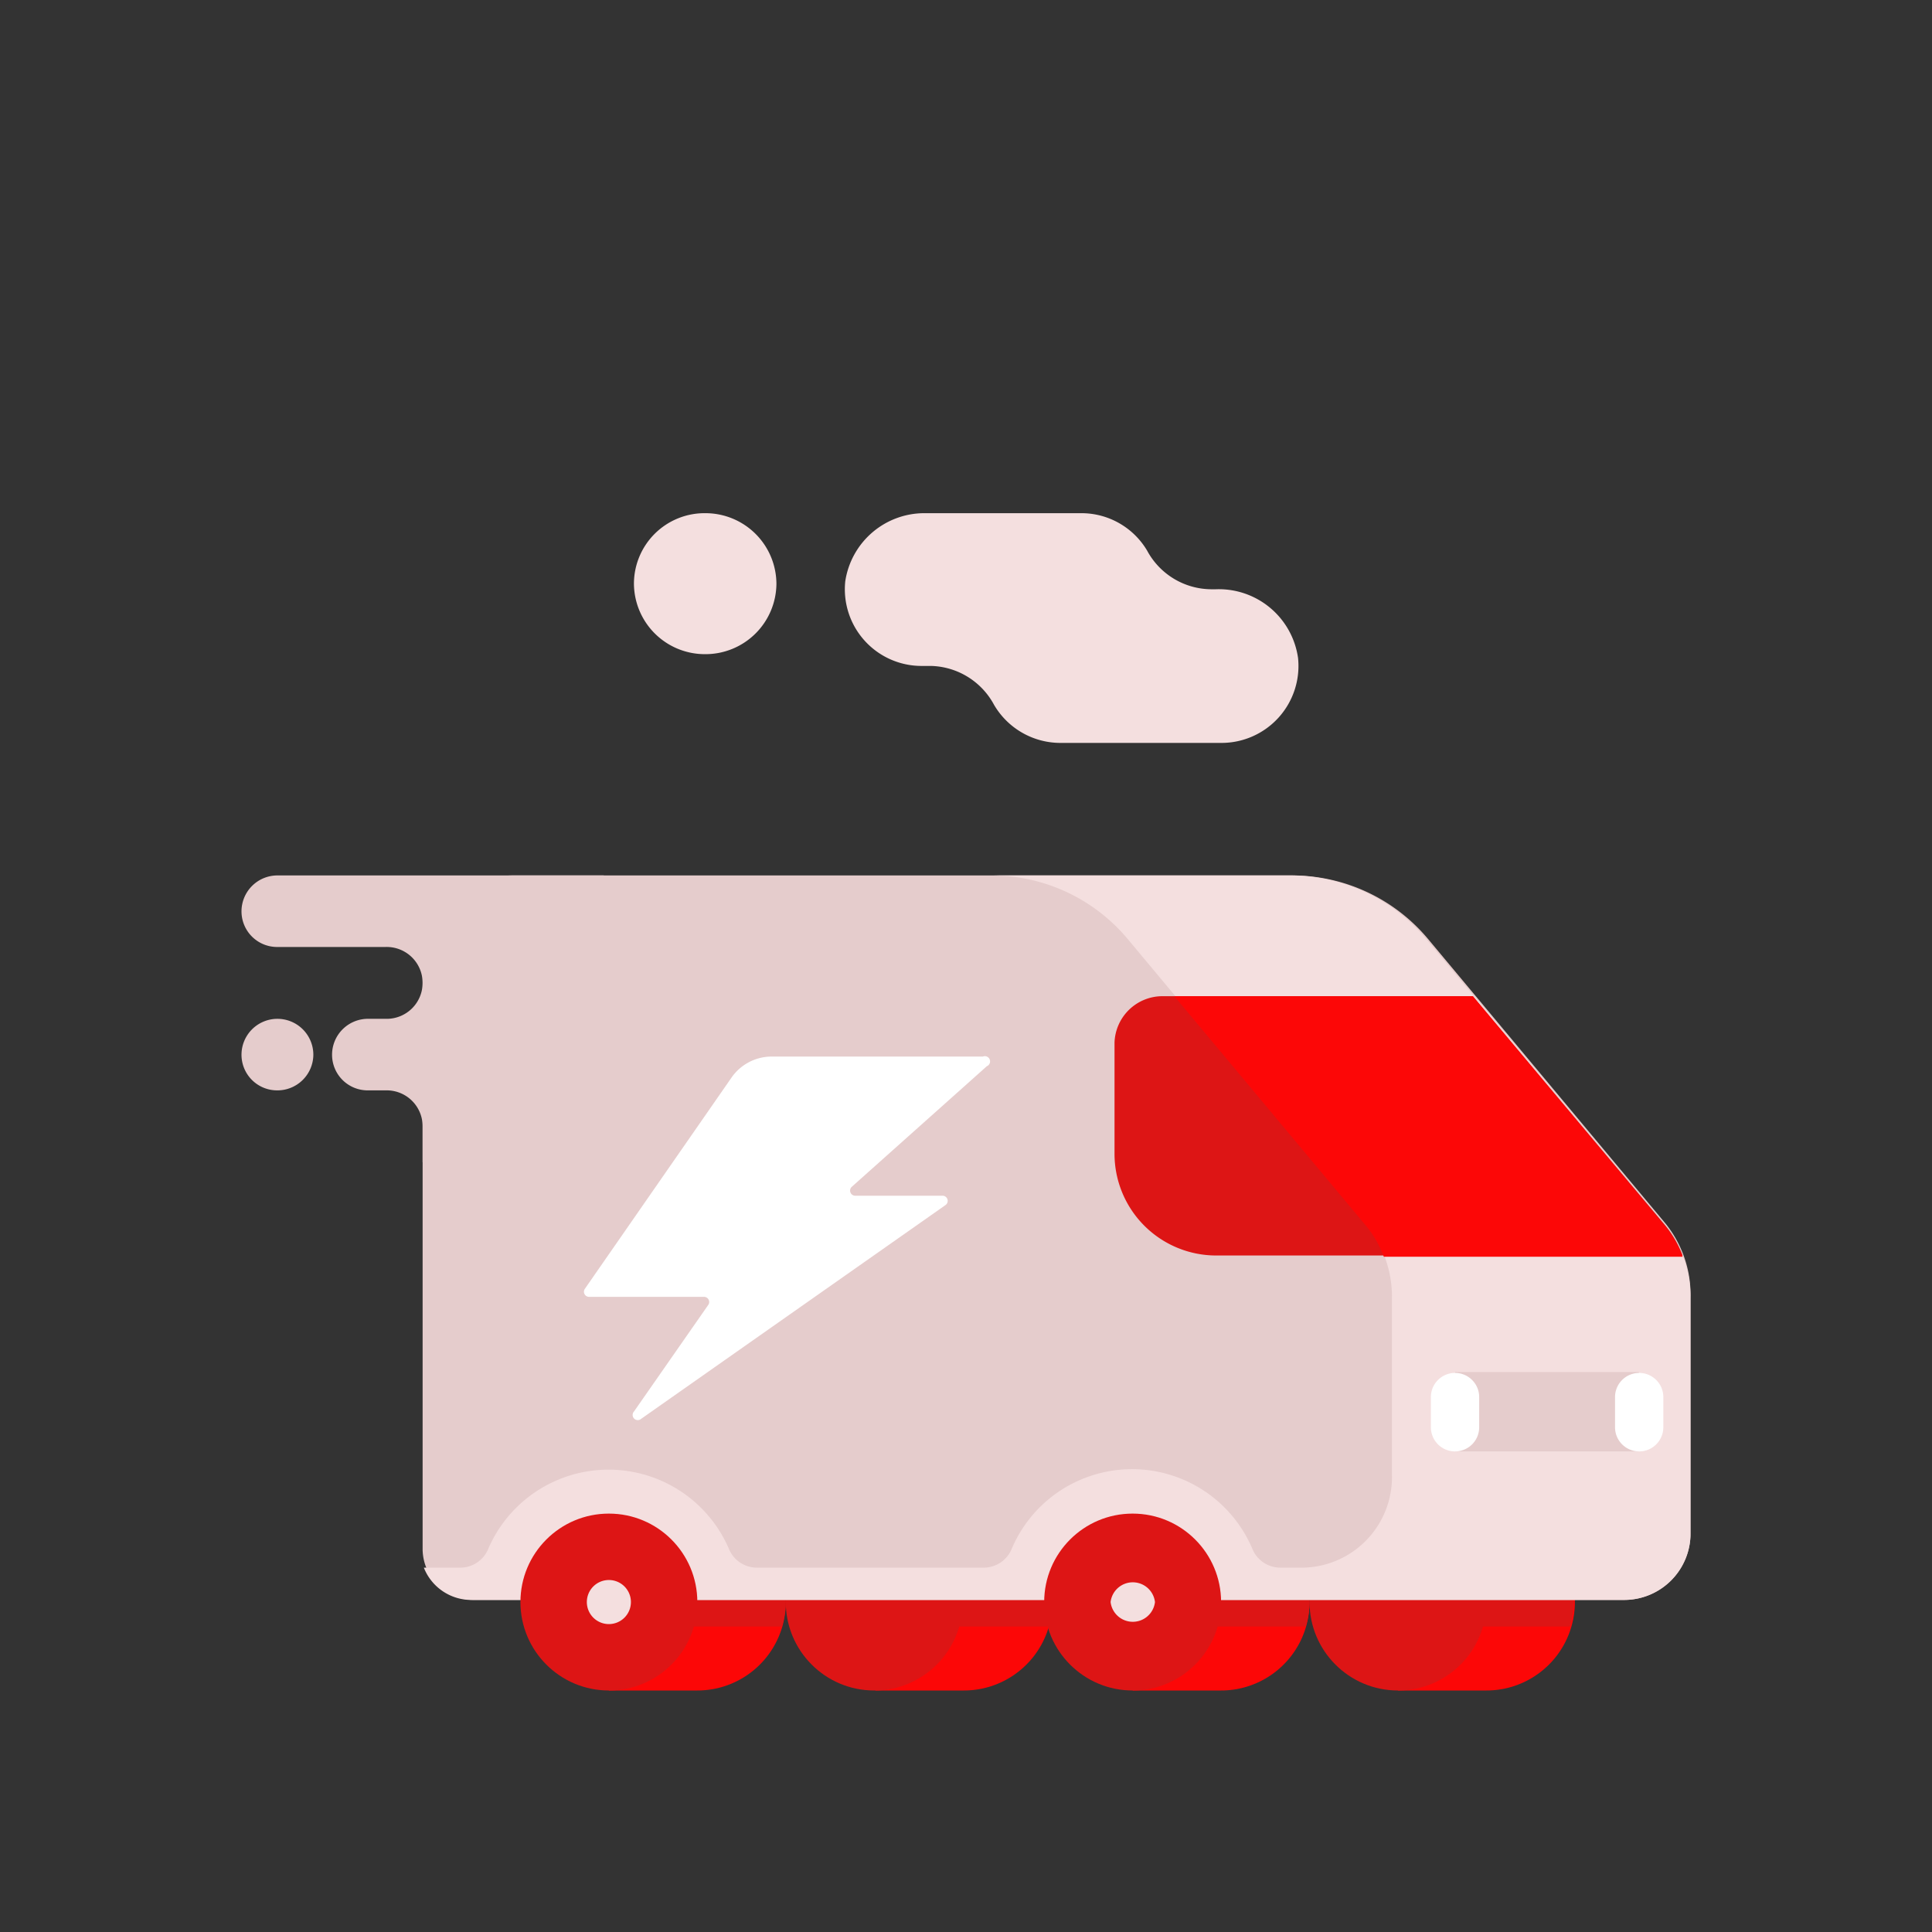 <svg id="Layer_1" data-name="Layer 1" xmlns="http://www.w3.org/2000/svg" viewBox="0 0 64 64"><rect x="0" y="0" width="64" height="64" fill="#333333" stroke="none"/><defs><style>.cls-1{fill:#FC0707;}.cls-2{fill:#DD1515;}.cls-3{fill:#e5cccc;}.cls-4{fill:#F4DFDF;}.cls-5{fill:#fff;}</style></defs><title>logistic, delivery, van, transportation, transport, vehicle, express. speed</title><path class="cls-1" d="M49.24,50.14a2.93,2.93,0,0,0-2.93,2.93,2.87,2.87,0,0,0,.4,1.45h-.4V56h2.93a2.93,2.93,0,0,0,0-5.86Z"/><path class="cls-2" d="M52,53.88a3,3,0,0,0,.13-.81,3.12,3.12,0,0,0-.16-.92H46.47a3.12,3.12,0,0,0-.16.92,3,3,0,0,0,.12.81Z"/><circle class="cls-2" cx="46.31" cy="53.07" r="2.93"/><path class="cls-1" d="M31.89,50.14A2.93,2.93,0,0,0,29,53.07a2.87,2.87,0,0,0,.4,1.45H29V56h2.93a2.93,2.93,0,0,0,0-5.86Z"/><path class="cls-2" d="M34.69,53.88a3,3,0,0,0,.12-.81,2.82,2.82,0,0,0-.16-.92H29.12a2.82,2.82,0,0,0-.16.92,2.69,2.69,0,0,0,.12.81Z"/><circle class="cls-2" cx="28.96" cy="53.07" r="2.93"/><path class="cls-1" d="M40.45,50.14a2.93,2.93,0,0,0-2.93,2.93,3,3,0,0,0,.4,1.45h-.4V56h2.93a2.93,2.93,0,1,0,0-5.86Z"/><path class="cls-2" d="M43.25,53.88a2.69,2.69,0,0,0,.13-.81,2.82,2.82,0,0,0-.16-.92H37.69a2.83,2.83,0,0,0-.17.92,2.69,2.69,0,0,0,.13.81Z"/><path class="cls-1" d="M23.1,50.14a2.93,2.93,0,0,0-2.93,2.93,2.87,2.87,0,0,0,.4,1.45h-.4V56H23.1a2.93,2.93,0,0,0,0-5.86Z"/><path class="cls-2" d="M25.9,53.88a2.69,2.69,0,0,0,.13-.81,3.12,3.12,0,0,0-.16-.92H20.33a3.12,3.12,0,0,0-.16.92,2.69,2.69,0,0,0,.13.81Z"/><path class="cls-3" d="M53.8,53H15.66A1.7,1.7,0,0,1,14,51.35V32a3,3,0,0,1,3-3h25.8a5.87,5.87,0,0,1,4.51,2.11l7.87,9.43A3.75,3.75,0,0,1,56,43v7.88A2.2,2.2,0,0,1,53.8,53Z"/><path class="cls-4" d="M55.12,40.54l-7.87-9.43A5.87,5.87,0,0,0,42.74,29H32.85a5.87,5.87,0,0,1,4.51,2.11l7.87,9.43A3.75,3.75,0,0,1,46.11,43v5.86a3,3,0,0,1-3.06,3.07h-.63a1,1,0,0,1-.92-.59,4.33,4.33,0,0,0-8,0,1,1,0,0,1-.92.59H25.08a1,1,0,0,1-.92-.59,4.34,4.34,0,0,0-8,0,1,1,0,0,1-.92.59h-1.2A1.69,1.69,0,0,0,15.66,53H53.8a2.2,2.2,0,0,0,2.2-2.2V43A3.75,3.75,0,0,0,55.12,40.54Z"/><path class="cls-2" d="M36.92,34.54v3.68a3.37,3.37,0,0,0,3.37,3.37H55.74a3.59,3.59,0,0,0-.62-1.05L48.79,33H38.51A1.59,1.59,0,0,0,36.92,34.54Z"/><path class="cls-1" d="M38.9,33l6.33,7.58a3.56,3.56,0,0,1,.61,1.05h9.9a4,4,0,0,0-.27-.55,4.1,4.1,0,0,0-.35-.5L48.79,33Z"/><circle class="cls-2" cx="20.17" cy="53.07" r="2.93"/><path class="cls-4" d="M20.9,53.07a.73.73,0,1,0-.73.73A.73.73,0,0,0,20.9,53.07Z"/><circle class="cls-2" cx="37.52" cy="53.07" r="2.93"/><path class="cls-4" d="M38.26,53.07a.74.74,0,0,0-1.47,0,.74.74,0,0,0,1.47,0Z"/><rect class="cls-3" x="48.2" y="45.45" width="6.09" height="2.63"/><path class="cls-5" d="M48.2,48.08h0a.8.8,0,0,1-.8-.8v-1a.8.8,0,0,1,.8-.8h0a.8.8,0,0,1,.8.8v1A.8.8,0,0,1,48.2,48.08Z"/><path class="cls-5" d="M54.3,48.08h0a.8.8,0,0,1-.8-.8v-1a.8.8,0,0,1,.8-.8h0a.8.8,0,0,1,.8.8v1A.8.8,0,0,1,54.3,48.08Z"/><path class="cls-3" d="M8,30.19H8a1.18,1.18,0,0,0,1.19,1.18h3.58A1.19,1.19,0,0,1,14,32.56h0a1.19,1.19,0,0,1-1.19,1.19h-.58A1.19,1.19,0,0,0,11,34.94h0a1.18,1.18,0,0,0,1.19,1.18h.58A1.19,1.19,0,0,1,14,37.31V38.5h6V29H9.19A1.19,1.19,0,0,0,8,30.19Z"/><path class="cls-3" d="M9.19,36.12h0A1.18,1.18,0,0,1,8,34.94H8a1.19,1.19,0,0,1,1.19-1.19h0a1.19,1.19,0,0,1,1.19,1.19h0A1.19,1.19,0,0,1,9.19,36.12Z"/><path class="cls-5" d="M32.56,35h-7a1.62,1.62,0,0,0-1.33.7l-4.86,7a.17.17,0,0,0,.14.26h3.81a.17.17,0,0,1,.14.27L21,46.76a.17.17,0,0,0,.24.24l10.08-7.08a.17.17,0,0,0-.09-.31h-2.9a.17.17,0,0,1-.12-.29l4.48-4A.17.17,0,0,0,32.56,35Z"/><path class="cls-4" d="M40.28,19.52h-.17A2.43,2.43,0,0,1,38,18.24,2.53,2.53,0,0,0,35.83,17H30.65A2.65,2.65,0,0,0,28,19.26a2.54,2.54,0,0,0,2.53,2.8h.32a2.44,2.44,0,0,1,2.08,1.29,2.55,2.55,0,0,0,2.2,1.26h5.33A2.55,2.55,0,0,0,43,21.8,2.65,2.65,0,0,0,40.28,19.52Z"/><path class="cls-4" d="M23.37,21.67h0A2.35,2.35,0,0,1,21,19.32h0A2.34,2.34,0,0,1,23.37,17h0a2.35,2.35,0,0,1,2.35,2.34h0A2.35,2.35,0,0,1,23.37,21.67Z"/></svg>